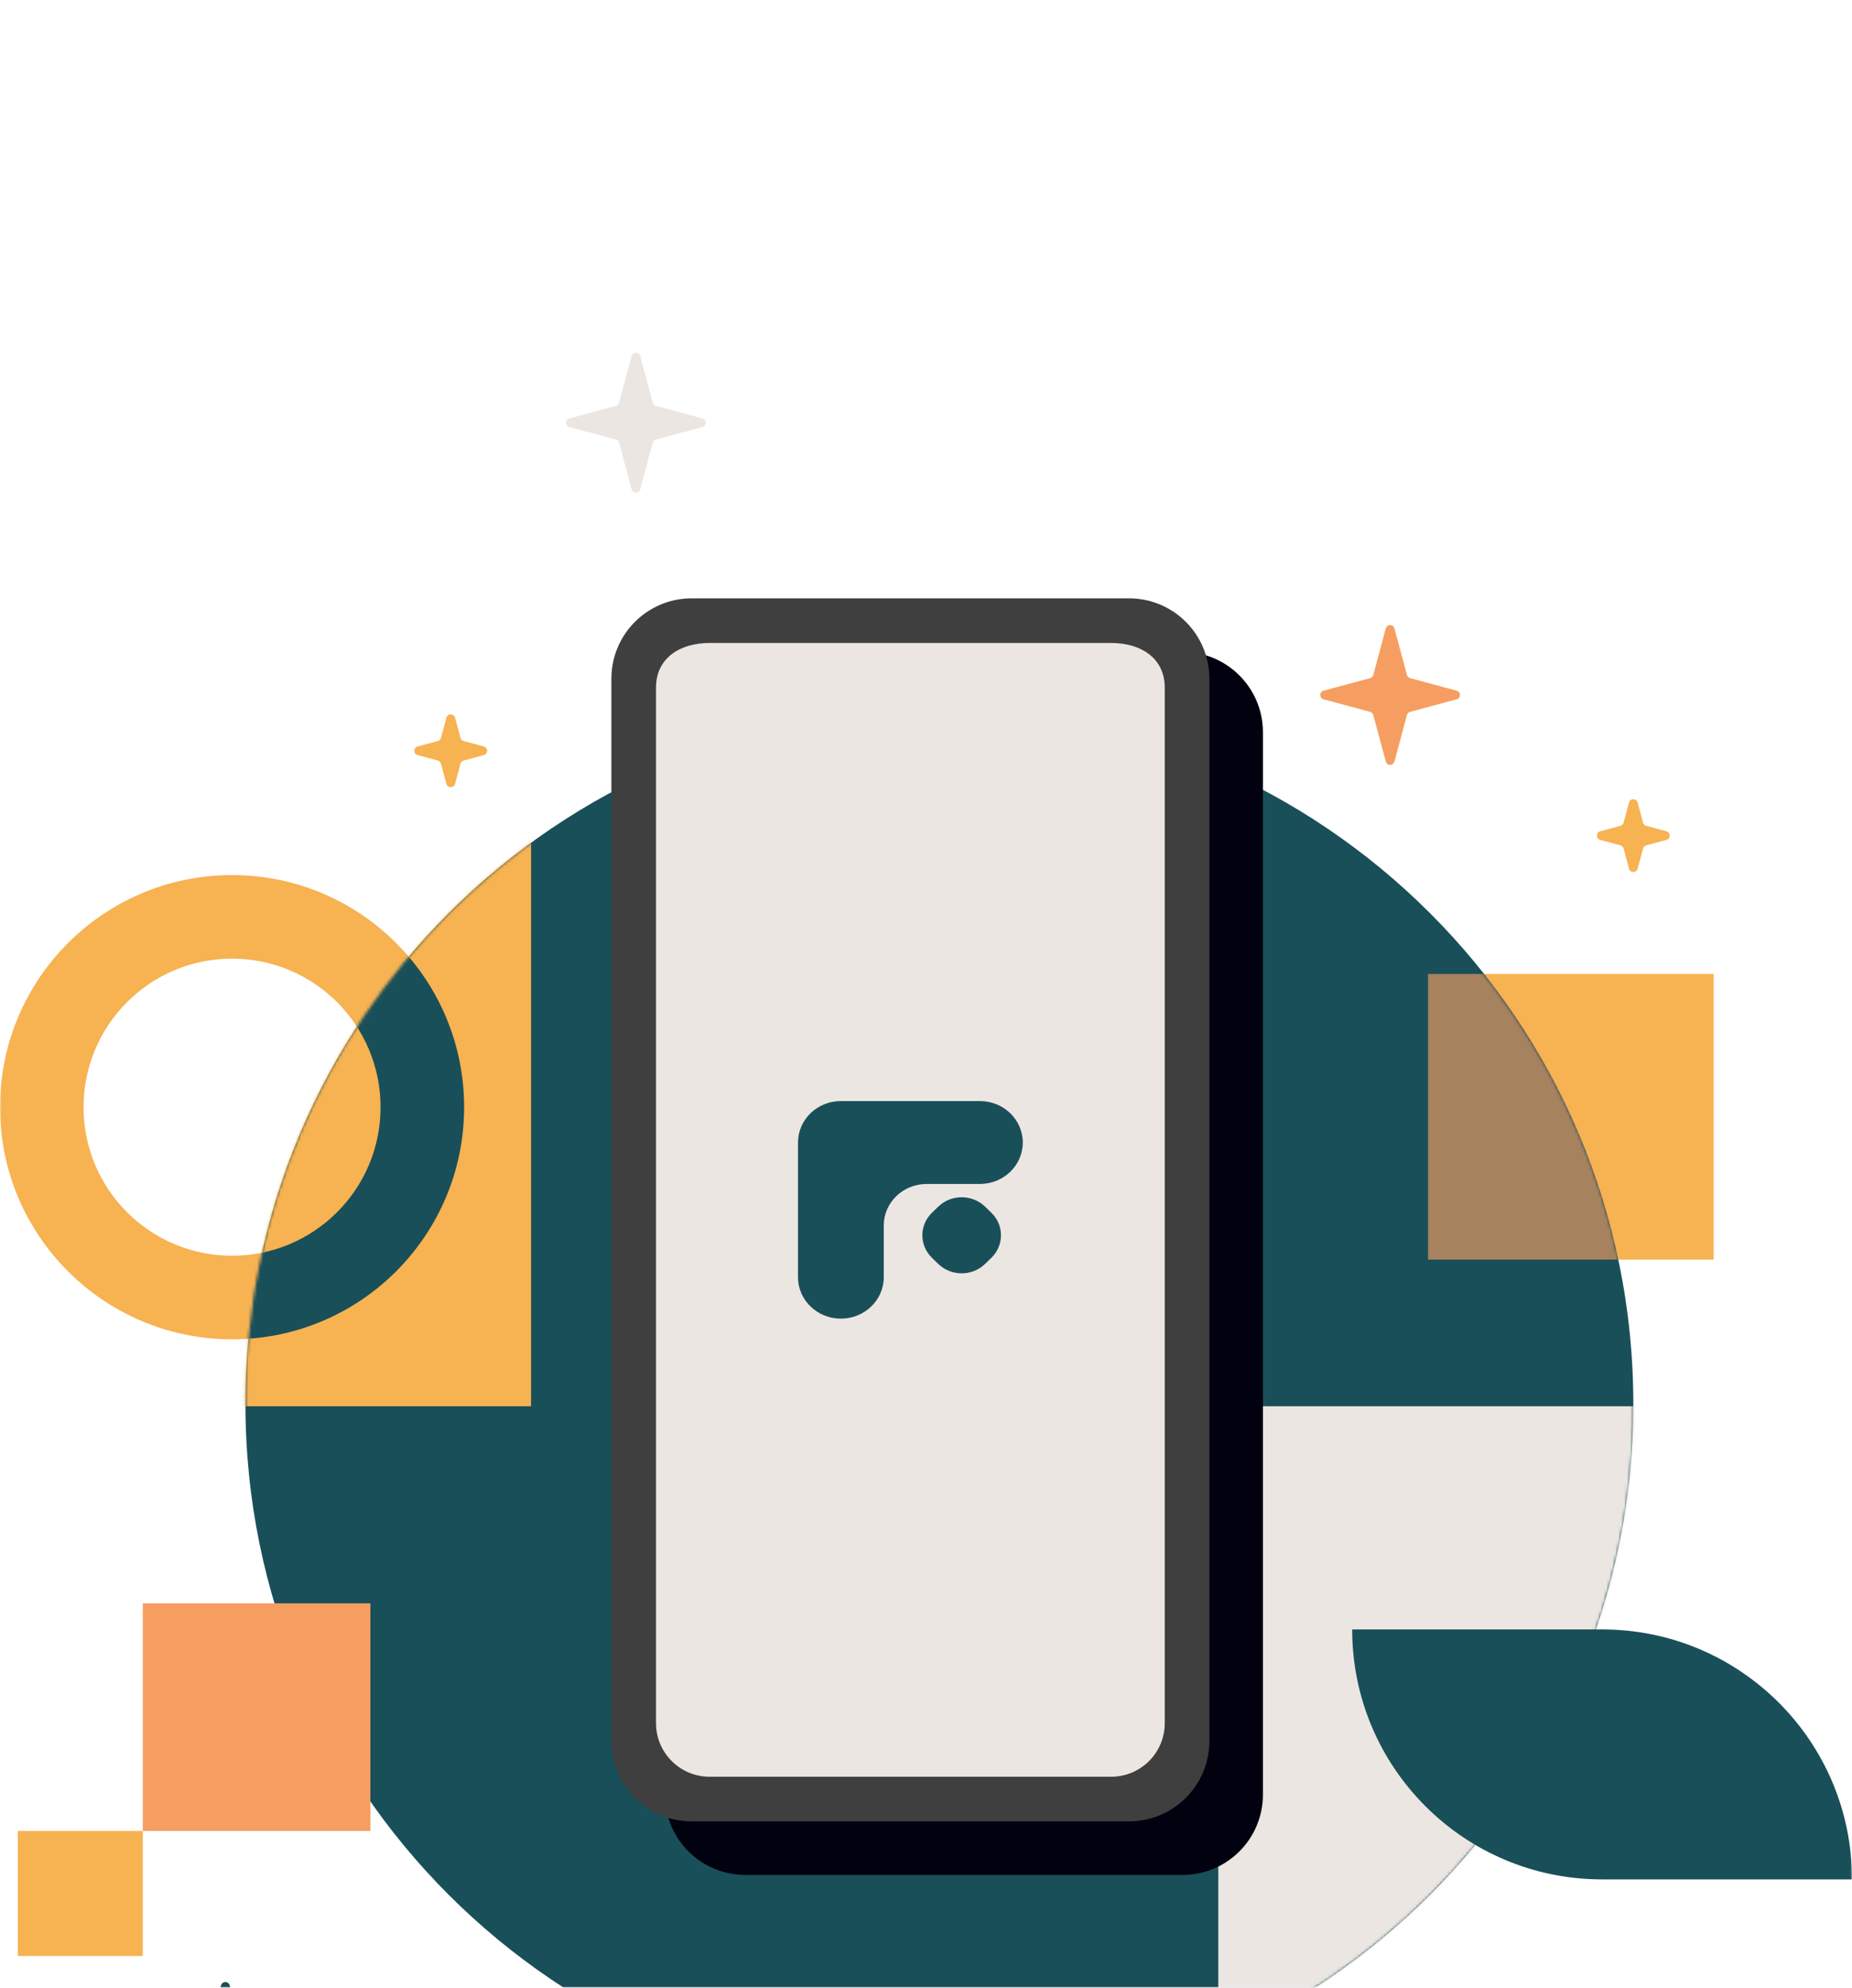 <svg width="630" height="676" viewBox="0 0 630 676" fill="none" xmlns="http://www.w3.org/2000/svg">
<mask id="mask0_44_1019" style="mask-type:alpha" maskUnits="userSpaceOnUse" x="0" y="0" width="630" height="676">
<rect width="630" height="676" fill="#231F20"/>
</mask>
<g mask="url(#mask0_44_1019)">
<path d="M485.783 331.244H582.94V428.401H485.783V331.244Z" fill="#F7B251"/>
<path d="M471.414 213.726C471.817 212.228 473.942 212.228 474.346 213.726L478.61 229.564C478.751 230.087 479.159 230.495 479.681 230.636L495.52 234.9C497.018 235.303 497.018 237.429 495.52 237.832L479.681 242.096C479.159 242.237 478.751 242.645 478.61 243.168L474.346 259.006C473.942 260.504 471.817 260.504 471.414 259.006L467.149 243.168C467.009 242.645 466.601 242.237 466.078 242.096L450.24 237.832C448.742 237.429 448.742 235.303 450.24 234.9L466.078 230.636C466.601 230.495 467.009 230.087 467.149 229.564L471.414 213.726Z" fill="#F69E62"/>
<path d="M214.86 121.123C215.263 119.626 217.388 119.626 217.792 121.123L222.056 136.962C222.197 137.484 222.605 137.892 223.127 138.033L238.966 142.298C240.464 142.701 240.464 144.826 238.966 145.229L223.127 149.494C222.605 149.634 222.197 150.043 222.056 150.565L217.792 166.403C217.388 167.901 215.263 167.901 214.86 166.403L210.595 150.565C210.455 150.043 210.047 149.634 209.524 149.494L193.686 145.229C192.188 144.826 192.188 142.701 193.686 142.298L209.524 138.033C210.047 137.892 210.455 137.484 210.595 136.962L214.86 121.123Z" fill="#ECE6E2"/>
<path d="M75.197 675.22C75.6 673.722 77.725 673.722 78.129 675.22L82.393 691.059C82.534 691.581 82.942 691.989 83.464 692.13L99.303 696.394C100.801 696.798 100.801 698.923 99.303 699.326L83.464 703.59C82.942 703.731 82.534 704.139 82.393 704.662L78.129 720.5C77.725 721.998 75.6 721.998 75.197 720.5L70.933 704.662C70.792 704.139 70.384 703.731 69.861 703.59L54.023 699.326C52.525 698.923 52.525 696.798 54.023 696.394L69.861 692.13C70.384 691.989 70.792 691.581 70.933 691.059L75.197 675.22Z" fill="#194F59"/>
<path d="M554.149 272.93C554.553 271.432 556.678 271.432 557.081 272.93L558.93 279.798C559.071 280.321 559.479 280.729 560.001 280.869L566.87 282.719C568.368 283.122 568.368 285.247 566.87 285.65L560.001 287.5C559.479 287.64 559.071 288.048 558.93 288.571L557.081 295.439C556.678 296.937 554.553 296.937 554.149 295.439L552.3 288.571C552.159 288.048 551.751 287.64 551.229 287.5L544.361 285.65C542.863 285.247 542.863 283.122 544.361 282.719L551.229 280.869C551.751 280.729 552.159 280.321 552.3 279.798L554.149 272.93Z" fill="#F7B251"/>
<path d="M151.86 244.087C152.264 242.589 154.389 242.589 154.792 244.087L156.641 250.955C156.782 251.478 157.19 251.886 157.712 252.027L164.581 253.876C166.078 254.279 166.078 256.404 164.581 256.808L157.712 258.657C157.19 258.798 156.782 259.206 156.641 259.728L154.792 266.596C154.389 268.094 152.264 268.094 151.86 266.596L150.011 259.728C149.87 259.206 149.462 258.798 148.94 258.657L142.072 256.808C140.574 256.404 140.574 254.279 142.072 253.876L148.94 252.027C149.462 251.886 149.87 251.478 150.011 250.955L151.86 244.087Z" fill="#F7B251"/>
<path d="M555.615 477.506C555.615 607.878 449.927 713.566 319.554 713.566C189.182 713.566 83.494 607.878 83.494 477.506C83.494 347.133 189.182 241.445 319.554 241.445C449.927 241.445 555.615 347.133 555.615 477.506Z" fill="#194F59"/>
<mask id="mask1_44_1019" style="mask-type:alpha" maskUnits="userSpaceOnUse" x="83" y="241" width="473" height="473">
<path d="M555.615 477.738C555.615 608.11 449.927 713.798 319.554 713.798C189.182 713.798 83.494 608.11 83.494 477.738C83.494 347.366 189.182 241.678 319.554 241.678C449.927 241.678 555.615 347.366 555.615 477.738Z" fill="#194F59"/>
</mask>
<g mask="url(#mask1_44_1019)">
<path d="M485.783 331.244H582.94V428.401H485.783V331.244Z" fill="#F69E62" fill-opacity="0.64"/>
</g>
<mask id="mask2_44_1019" style="mask-type:alpha" maskUnits="userSpaceOnUse" x="83" y="241" width="473" height="473">
<path d="M555.615 477.507C555.615 607.879 449.927 713.567 319.554 713.567C189.182 713.567 83.494 607.879 83.494 477.507C83.494 347.134 189.182 241.446 319.554 241.446C449.927 241.446 555.615 347.134 555.615 477.507Z" fill="#194F59"/>
</mask>
<g mask="url(#mask2_44_1019)">
<path d="M414.434 478.266H566.241V715.085H414.434V478.266Z" fill="#ECE6E2"/>
</g>
<mask id="mask3_44_1019" style="mask-type:alpha" maskUnits="userSpaceOnUse" x="83" y="241" width="473" height="473">
<path d="M555.615 477.507C555.615 607.879 449.927 713.567 319.554 713.567C189.182 713.567 83.494 607.879 83.494 477.507C83.494 347.134 189.182 241.446 319.554 241.446C449.927 241.446 555.615 347.134 555.615 477.507Z" fill="#194F59"/>
</mask>
<g mask="url(#mask3_44_1019)">
<path d="M-54.65 242.965H180.651V478.266H-54.65V242.965Z" fill="#F7B251"/>
</g>
<path d="M157.88 376.554C157.88 420.151 122.537 455.494 78.94 455.494C35.343 455.494 0 420.151 0 376.554C0 332.957 35.343 297.614 78.94 297.614C122.537 297.614 157.88 332.957 157.88 376.554ZM28.418 376.554C28.418 404.456 51.038 427.075 78.94 427.075C106.842 427.075 129.461 404.456 129.461 376.554C129.461 348.652 106.842 326.033 78.94 326.033C51.038 326.033 28.418 348.652 28.418 376.554Z" fill="#F7B251"/>
<mask id="mask4_44_1019" style="mask-type:alpha" maskUnits="userSpaceOnUse" x="83" y="241" width="473" height="473">
<path d="M555.615 477.507C555.615 607.879 449.927 713.567 319.554 713.567C189.182 713.567 83.494 607.879 83.494 477.507C83.494 347.134 189.182 241.446 319.554 241.446C449.927 241.446 555.615 347.134 555.615 477.507Z" fill="#194F59"/>
</mask>
<g mask="url(#mask4_44_1019)">
<path d="M157.88 376.555C157.88 420.152 122.537 455.495 78.94 455.495C35.343 455.495 0 420.152 0 376.555C0 332.958 35.343 297.615 78.94 297.615C122.537 297.615 157.88 332.958 157.88 376.555ZM28.418 376.555C28.418 404.457 51.038 427.076 78.94 427.076C106.842 427.076 129.461 404.457 129.461 376.555C129.461 348.653 106.842 326.034 78.94 326.034C51.038 326.034 28.418 348.653 28.418 376.555Z" fill="#194F59"/>
</g>
<path d="M48.578 545.293H126V622.715H48.578V545.293Z" fill="#F69E62"/>
<path d="M6.072 622.715H48.578V665.221H6.072V622.715Z" fill="#F7B251"/>
<path d="M459.976 554.169H544.988C591.938 554.169 630 592.23 630 639.181H544.988C498.037 639.181 459.976 601.12 459.976 554.169Z" fill="#194F59"/>
<path d="M226.194 249.035C226.194 233.944 238.428 221.71 253.52 221.71H402.291C417.382 221.71 429.616 233.944 429.616 249.035V610.336C429.616 625.428 417.382 637.662 402.291 637.662H253.52C238.428 637.662 226.194 625.428 226.194 610.336V249.035Z" fill="#01010F"/>
<path d="M241.375 252.071C241.375 242.011 249.531 236.891 259.592 236.891H327.905H396.218C406.279 236.891 414.435 242.011 414.435 252.071V604.264C414.435 614.325 406.279 622.481 396.218 622.481H259.592C249.531 622.481 241.375 614.325 241.375 604.264V252.071Z" fill="#01010F"/>
<path d="M207.977 230.818C207.977 215.727 220.211 203.493 235.302 203.493H384.073C399.164 203.493 411.398 215.727 411.398 230.818V592.12C411.398 607.211 399.164 619.445 384.073 619.445H235.302C220.211 619.445 207.977 607.211 207.977 592.12V230.818Z" fill="#3F3F3F"/>
<path d="M223.157 233.855C223.157 223.794 231.313 218.674 241.374 218.674H309.687H378.001C388.062 218.674 396.218 223.794 396.218 233.855V586.047C396.218 596.108 388.062 604.264 378.001 604.264H241.374C231.313 604.264 223.157 596.108 223.157 586.047V233.855Z" fill="#ECE6E2"/>
<path d="M319.186 429.874L317.05 427.807C312.661 423.562 312.661 416.678 317.05 412.433L319.186 410.366C323.575 406.12 330.69 406.12 335.079 410.366L337.215 412.433C341.604 416.678 341.604 423.562 337.215 427.807L335.079 429.874C330.69 434.119 323.575 434.119 319.186 429.874Z" fill="#194F59"/>
<path d="M347.921 388.57C347.921 396.355 341.389 402.666 333.331 402.666H315.224C307.166 402.666 300.634 408.978 300.634 416.763V434.37C300.634 442.156 294.103 448.468 286.045 448.468H286.044C277.987 448.468 271.455 442.156 271.455 434.37V388.57C271.455 380.784 277.987 374.473 286.044 374.473H333.331C341.389 374.473 347.921 380.784 347.921 388.57Z" fill="#194F59"/>
</g>
</svg>
